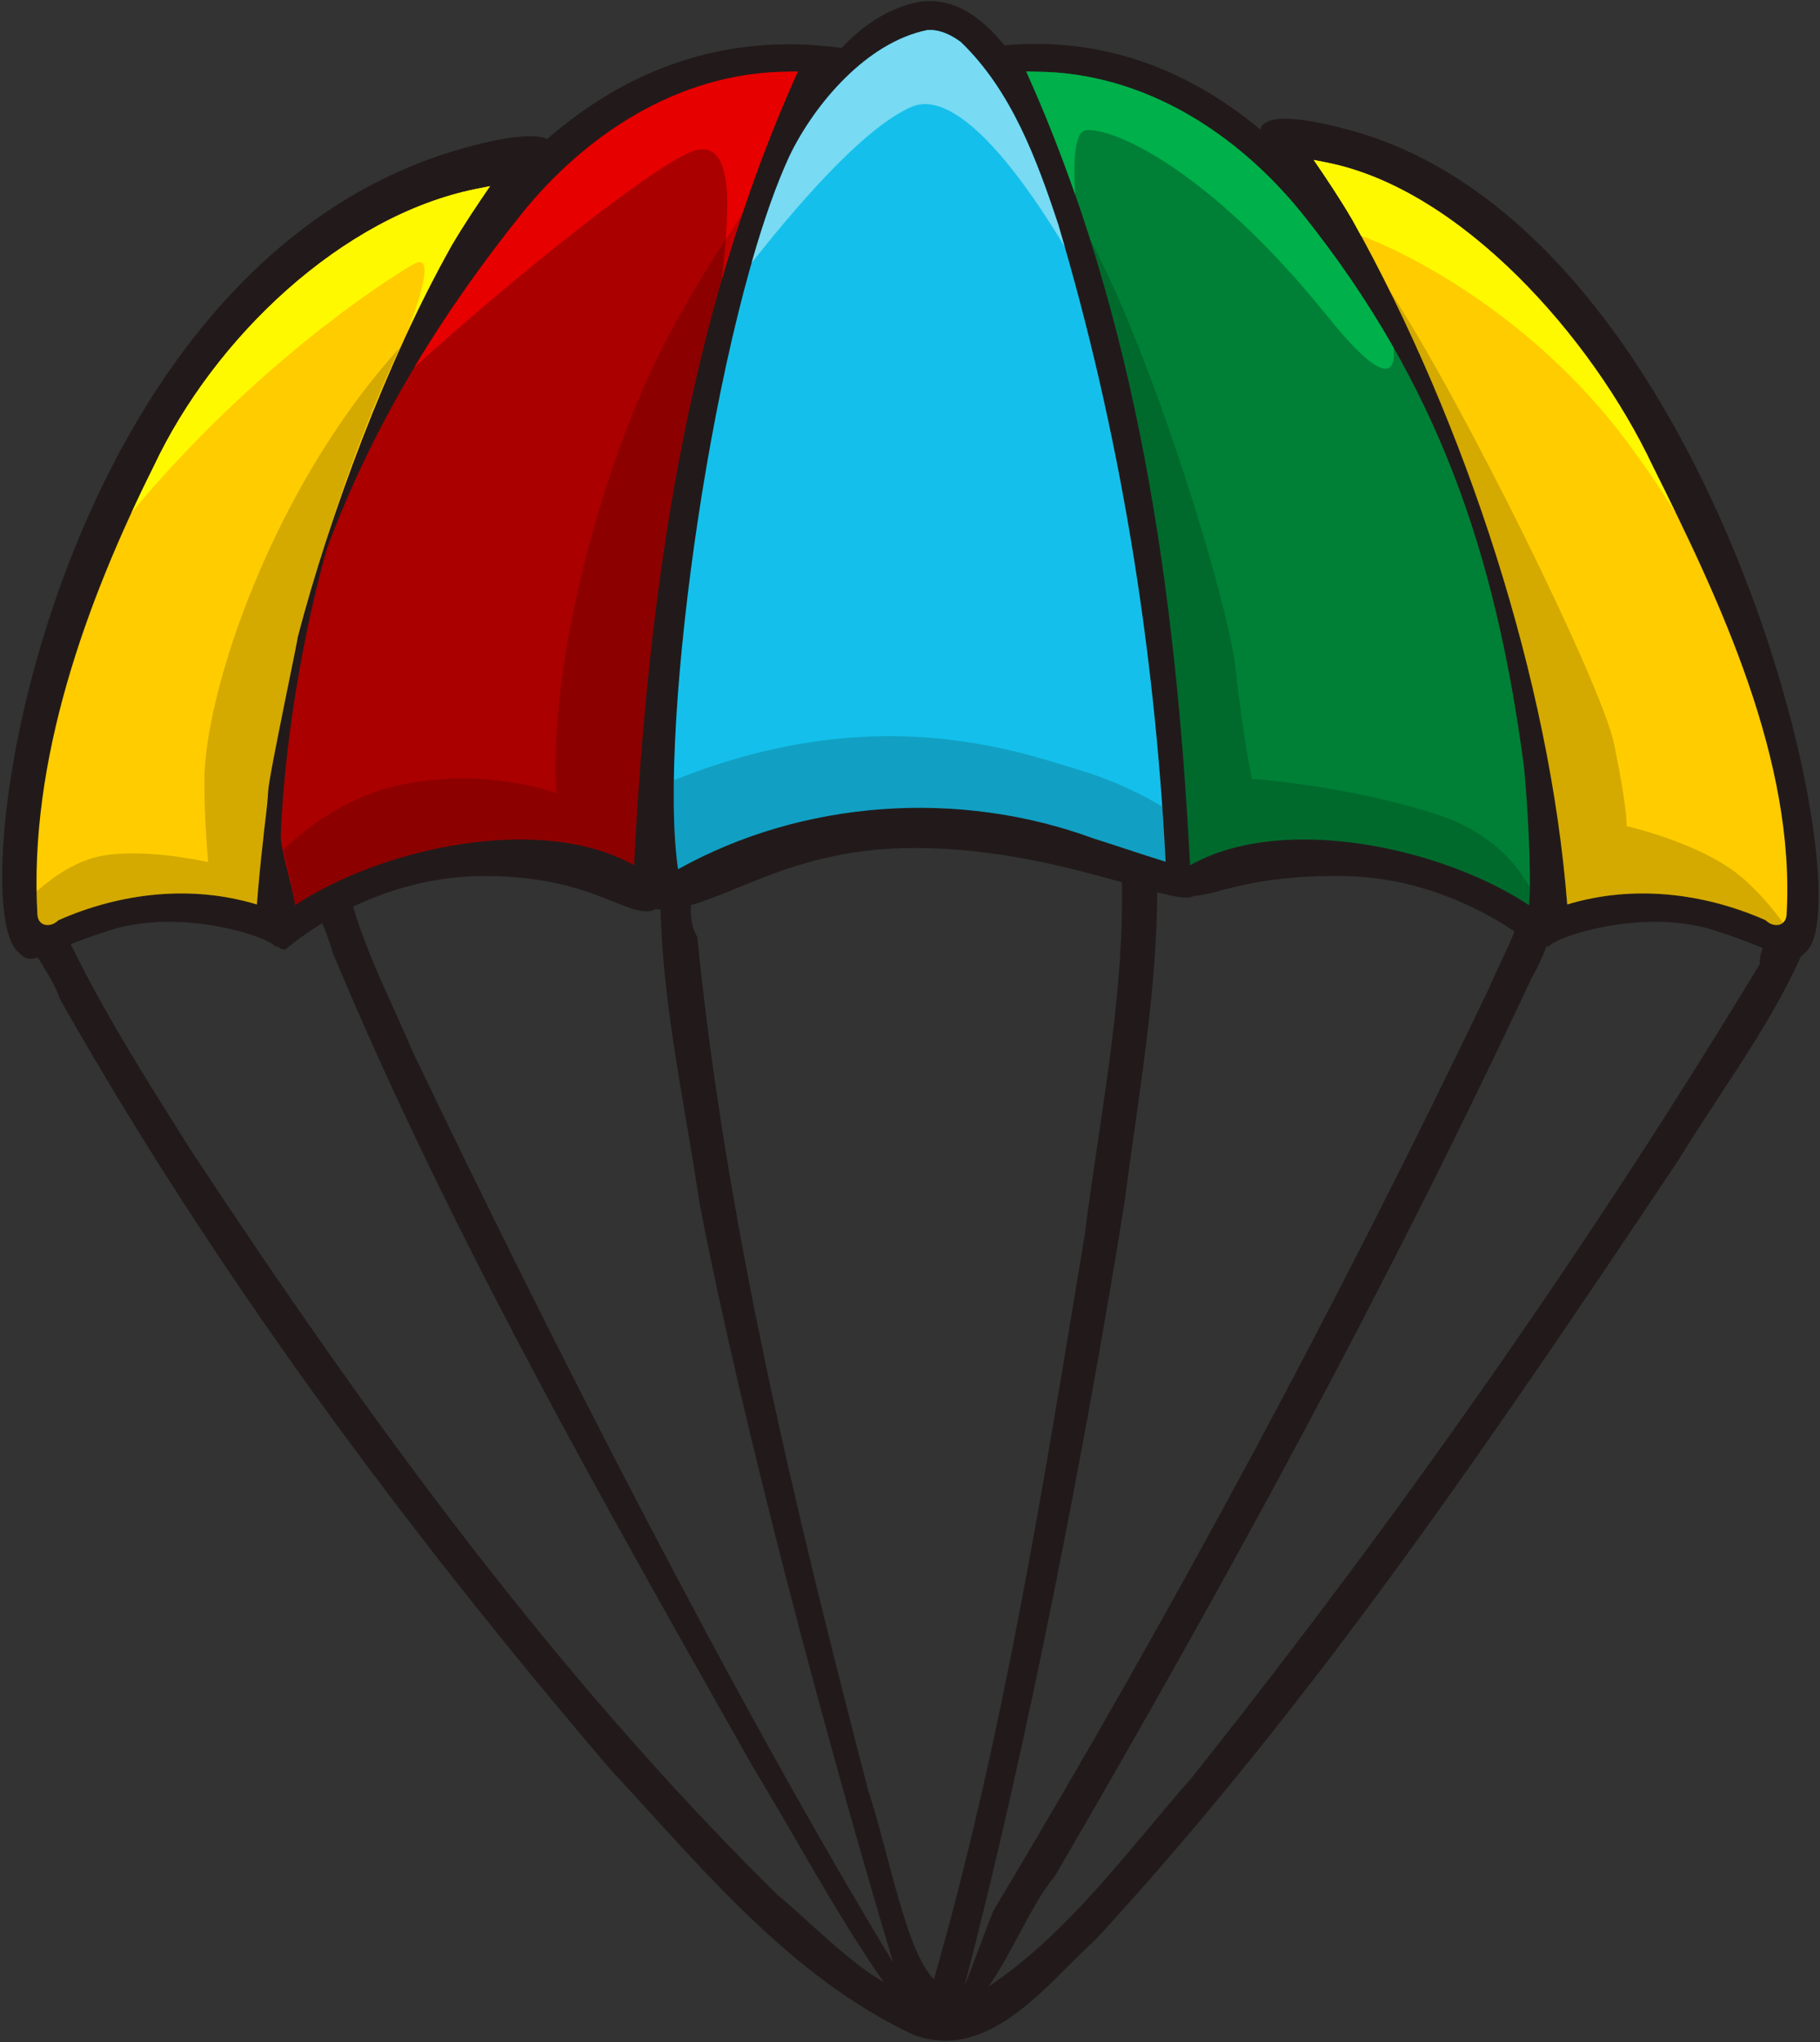 
<svg width="802px" height="900px" viewBox="0 0 802 900" version="1.1" xmlns="http://www.w3.org/2000/svg" xmlns:xlink="http://www.w3.org/1999/xlink">
    <rect x="0" y="0" width="802" height="900" fill="#333333" stroke="none"/>
    <g id="Page-1" stroke="none" stroke-width="1" fill="none" fill-rule="evenodd">
        <g id="parachute" transform="translate(-887, -1935)" fill-rule="nonzero">
            <g id="g4260" transform="translate(887.945, 1935.452)">
                <path d="M293.048,352.343 C283.508,411.672 298.717,471.499 307.371,530.083 C326.436,629.024 363.684,767.868 392.647,864.445 C321.772,747.51 240.306,587.111 181.286,463.787 C168.866,434.504 152.673,405.564 149.507,373.449 C120.513,368.732 142.269,404.895 145.619,419.313 C197.659,543.953 264.99,661.547 331.294,778.999 C350.359,810.265 367.525,843.033 388.544,873.066 C371.468,862.892 356.557,846.852 341.808,834.701 C242.231,736.541 159.684,622.488 82.934,506.04 C59.913,469.363 36.21,432.571 19.812,392.334 C-8.648,396.202 20.979,424.21 25.406,439.745 C94.029,560.898 177.544,673.299 267.855,779.078 C308.067,822.354 347.188,870.806 401.755,896.315 C435.459,908.356 460.059,873.905 482.096,854.022 C579.098,748.582 659.445,629.174 738.946,510.365 C758.187,478.723 781.502,448.752 795.482,414.393 C792.409,393.981 773.824,412.231 774.494,424.391 C698.962,549.227 614.827,668.995 523.991,783.164 C495.995,815.008 470.119,851.219 434.606,875.01 C445.416,859.695 453.268,839.102 464.083,826.013 C539.109,697.148 610.608,566.004 673.801,430.898 C684.356,412.106 689.374,391.495 682.688,370.752 C681.709,365.08 680.746,359.401 679.752,353.731 C661.927,351.626 664.922,364.204 668.366,377.099 C676.375,397.503 662.887,416.335 655.353,434.706 C588.951,573.332 516.175,709.029 437.184,840.89 C435.905,842.735 425.505,872.072 424.149,874.324 C451.514,769.894 477.523,635.718 494.633,529.21 C501.255,477.65 511.149,425.799 508.598,373.648 C511.469,347.924 478.307,360.054 492.768,372.18 C496.635,429.737 484.193,487.161 476.978,544.128 C458.772,654.018 441.325,764.547 410.603,871.757 C398.341,859.822 390.353,814.636 381.72,788.798 C349.526,664.975 319.085,539.866 306.299,412.33 C295.356,395.18 321.53,354.95 296.698,353.057 L294.794,352.66 L293.048,352.343 Z" id="path4262" fill="#221A1A"></path>
                <g id="g4264">
                    <path d="M408.455,0 C407.058,0.02 405.632,0.142 404.209,0.359 C391.568,2.698 380.159,9.85 369.852,20.673 C317.981,13.561 275.085,30.472 240.197,60.783 C235.487,58.766 225.073,58.748 203.3,64.83 C23.621,115.014 -18.026,391.847 6.357,418.366 C13.826,426.396 13.64,420.408 46.983,409.638 C79.809,399.035 119.672,413.187 120.579,417.057 C120.614,417.208 120.726,416.856 120.857,416.263 C122.035,417.464 123.358,418.076 124.824,418.009 C124.824,418.009 159.759,386.51 209.885,385.635 C260.012,384.76 275.497,404.888 287.528,400.513 C287.529,400.396 287.527,400.272 287.528,400.156 C314.013,402.657 341.194,373.21 401.988,373.217 C464.619,373.23 516.822,399.406 524.779,394.522 C524.841,394.484 524.921,394.41 524.978,394.324 C535.564,394.172 549.432,384.892 591.987,385.635 C642.114,386.51 677.049,418.009 677.049,418.009 C678.534,418.076 679.851,417.43 681.016,416.184 C681.121,416.646 681.245,416.996 681.294,417.057 C682.201,413.187 722.064,399.035 754.889,409.638 C788.232,420.408 788.047,426.396 795.516,418.366 C819.899,391.847 754.24,101.257 594.764,57.133 C563.319,48.433 555.516,52.139 554.416,56.617 C523.018,30.518 485.622,15.58 441.662,19.522 C431.552,7.018 420.481,-0.145 408.455,0 Z" id="path4266" fill="#221A1A"></path>
                    <path d="M408.659,12.77 C408.322,12.77 408.006,12.784 407.667,12.811 C380.949,18.214 358.061,45.392 347.084,68.037 C314.164,138.822 288.619,319.385 297.849,382.574 C352.951,351.867 421.803,347.236 480.985,369.045 C491.577,372.378 502.072,376.008 512.684,379.281 C507.839,284.224 492.511,189.628 465.353,98.388 C455.813,69.617 444.718,39.533 422.465,18.088 C418.486,15.139 413.709,12.703 408.659,12.77 L408.659,12.77 Z" id="path4268" fill="#14C0EB"></path>
                    <path d="M350.655,31.022 C349.221,31.06 347.764,31.103 346.331,31.141 C297.496,31.438 256.425,59.687 229.093,93.588 C191.608,140.333 162.637,188.735 143.159,241.216 C135.857,266.6 124.787,316.712 122.733,368.428 C123.178,375.999 128.051,389.891 129.075,398.444 C167.008,373.239 237.336,357.619 278.448,380.829 C284.645,260.474 301.422,140.153 350.655,31.022 L350.655,31.022 Z" id="path4270" fill="#AA0000"></path>
                    <path d="M451.269,31.021 C500.501,140.152 517.279,260.474 523.476,380.829 C564.587,357.619 634.916,373.238 672.849,398.444 C674.073,384.027 672.014,351.192 670.548,336.989 C658.174,243.68 632.819,168.444 572.791,93.588 C545.459,59.687 504.388,31.438 455.553,31.141 C454.12,31.103 452.702,31.06 451.269,31.021 L451.269,31.021 Z" id="path4272" fill="#008036"></path>
                    <path d="M577.948,70.021 C583.729,78.445 589.381,86.897 594.968,96.405 C645.327,186.53 682.051,300.277 689.671,398.127 C718.562,389.349 749.687,392.938 777.113,405.07 C779.933,408.043 785.639,408.314 786.317,402.967 C790.383,334.749 756.953,264.188 727.401,205.072 C700.549,148.034 642.889,83.122 584.137,71.251 L577.948,70.021 Z" id="path4274" fill="#FFCC00"></path>
                    <path d="M215.009,81.567 L208.82,82.797 C150.068,94.667 93.638,148.034 66.786,205.072 C37.234,264.188 11.501,334.749 15.567,402.967 C16.245,408.314 21.951,408.043 24.772,405.07 C52.197,392.938 83.362,389.349 112.253,398.127 C112.974,388.874 113.863,379.59 114.951,370.275 C115.663,362.511 116.76,356.651 117.246,348.143 C117.697,340.266 131.411,276.601 130.14,280.833 C144.591,225.418 169.623,158.646 197.949,107.95 C203.537,98.442 209.228,89.991 215.009,81.567 Z" id="path4276" fill="#FFCC00"></path>
                    <path d="M408.653,12.777 C408.316,12.777 408,12.79 407.661,12.817 C380.943,18.22 358.055,45.397 347.079,68.043 C341.184,80.718 335.521,96.963 330.257,115.374 C347.446,93.732 378.416,56.338 400.678,46.659 C422.114,37.339 452.946,82.765 468.244,108.352 C467.289,105.03 466.334,101.707 465.347,98.394 C455.807,69.623 444.712,39.539 422.46,18.093 C418.48,15.144 413.703,12.709 408.653,12.777 L408.653,12.777 Z" id="path4278" fill="#8CE0F5" opacity="0.836"></path>
                    <path d="M350.649,31.027 C349.216,31.066 347.758,31.109 346.325,31.147 C297.491,31.444 256.419,59.693 229.088,93.594 C211.306,115.768 195.44,138.297 181.598,161.476 C214.098,131.777 278.254,78.535 301.93,67.171 C326.3,55.473 318.821,102.999 317.204,122.556 C326.244,91.37 337.229,60.776 350.649,31.027 L350.649,31.027 Z" id="path4280" fill="#E70000"></path>
                    <path d="M451.263,31.027 C459.302,48.846 466.442,66.974 472.846,85.341 C471.937,70.71 472.53,57.499 477.607,56.935 C489.149,55.652 531.471,73.575 584.052,138.981 C607.806,168.528 614.272,165.605 613.173,152.827 C601.817,132.847 588.511,113.204 572.785,93.594 C545.454,59.692 504.382,31.444 455.548,31.147 C454.114,31.108 452.697,31.065 451.263,31.027 L451.263,31.027 Z" id="path4282" fill="#00B04A"></path>
                    <path d="M577.943,70.027 C583.724,78.451 589.375,86.903 594.963,96.41 C596.258,98.728 597.534,101.084 598.811,103.433 C617.529,110.08 670.432,136.535 711.01,187.74 C719.558,198.528 728.482,211.468 737.472,225.55 C734.099,218.608 730.73,211.748 727.395,205.078 C700.543,148.04 642.884,83.128 584.132,71.257 L577.943,70.027 Z" id="path4284" fill="#FFFF00" opacity="0.872"></path>
                    <path d="M215.003,81.572 L208.814,82.802 C150.062,94.673 93.633,148.04 66.781,205.078 C63.457,211.727 60.172,218.551 56.981,225.471 C110.891,160.641 168.191,123.455 181.36,115.93 C189.984,111.002 185.576,127.37 178.821,145.011 C184.793,132.465 191.156,120.102 197.944,107.956 C203.531,98.448 209.222,89.996 215.003,81.572 Z" id="path4286" fill="#FFFF00" opacity="0.872"></path>
                    <path d="M163.863,178.774 C162.837,179.976 162.206,180.872 162.118,181.313 C161.944,182.181 162.581,181.335 163.625,179.409 C163.711,179.2 163.778,178.983 163.863,178.774 Z" id="path4288" fill="#FFFFFF" opacity="0.221"></path>
                    <path d="M326.21,93.673 C299.876,134.152 281.036,163.826 262.335,226.661 C239.664,302.835 244.204,349.095 244.204,349.095 C244.204,349.095 213.377,337.284 175.29,345.445 C152.105,350.413 134.296,364.087 123.912,374.05 C126.234,383.311 128.542,392.24 129.069,398.45 C167.002,373.244 237.331,357.624 278.442,380.835 C283.475,283.101 295.511,185.388 326.21,93.673 Z M479.432,105.02 C507.416,193.429 518.645,287.117 523.47,380.835 C564.582,357.624 634.91,373.244 672.843,398.45 C673.032,396.222 673.114,393.525 673.161,390.555 C667.631,380.426 655.826,365.905 631.423,358.141 C591.522,345.445 550.726,342.747 550.726,342.747 C550.726,342.747 547.093,326.396 543.466,293.75 C540.243,264.748 507.648,157.791 479.432,105.02 Z M611.309,127.475 C653.161,211.78 682.897,311.218 689.665,398.132 C718.556,389.355 749.681,392.943 777.107,405.075 C779.145,407.224 782.698,407.96 784.764,406.186 C778.552,397.695 770.485,388.566 761.991,382.62 C743.854,369.924 715.771,363.576 715.771,363.576 C715.771,363.576 716.643,358.146 710.296,327.314 C704.86,300.913 642.286,174.195 611.309,127.475 Z M175.171,152.787 C118.303,215.514 89.117,305.612 89.117,343.66 C89.117,356.262 89.827,368.484 90.784,379.406 C77.658,376.7 60.959,374.465 46.507,376.272 C34.838,377.731 24.07,384.469 15.165,392.419 C15.22,395.944 15.352,399.459 15.561,402.973 C16.239,408.32 21.945,408.049 24.766,405.075 C52.192,392.943 83.356,389.355 112.247,398.132 C113.42,383.069 115.107,367.913 117.246,352.705 C117.246,352.693 117.246,352.678 117.246,352.666 C117.273,336.292 135.883,256.895 140.971,243.721 C150.217,212.815 161.576,182.336 175.171,152.787 L175.171,152.787 Z M387.427,323.981 C361.247,324.398 330.566,329.415 296.018,343.382 C295.797,358.894 296.342,372.301 297.843,382.58 C352.946,351.873 421.798,347.242 480.979,369.051 C491.572,372.384 502.066,376.014 512.679,379.287 C512.265,371.163 511.739,363.043 511.171,354.927 C503.007,350.067 490.58,343.644 475.425,339.097 C459.272,334.251 429.053,323.319 387.427,323.981 Z" id="path4290" fill="#000000" opacity="0.168"></path>
                </g>
            </g>
        </g>
    </g>
</svg>